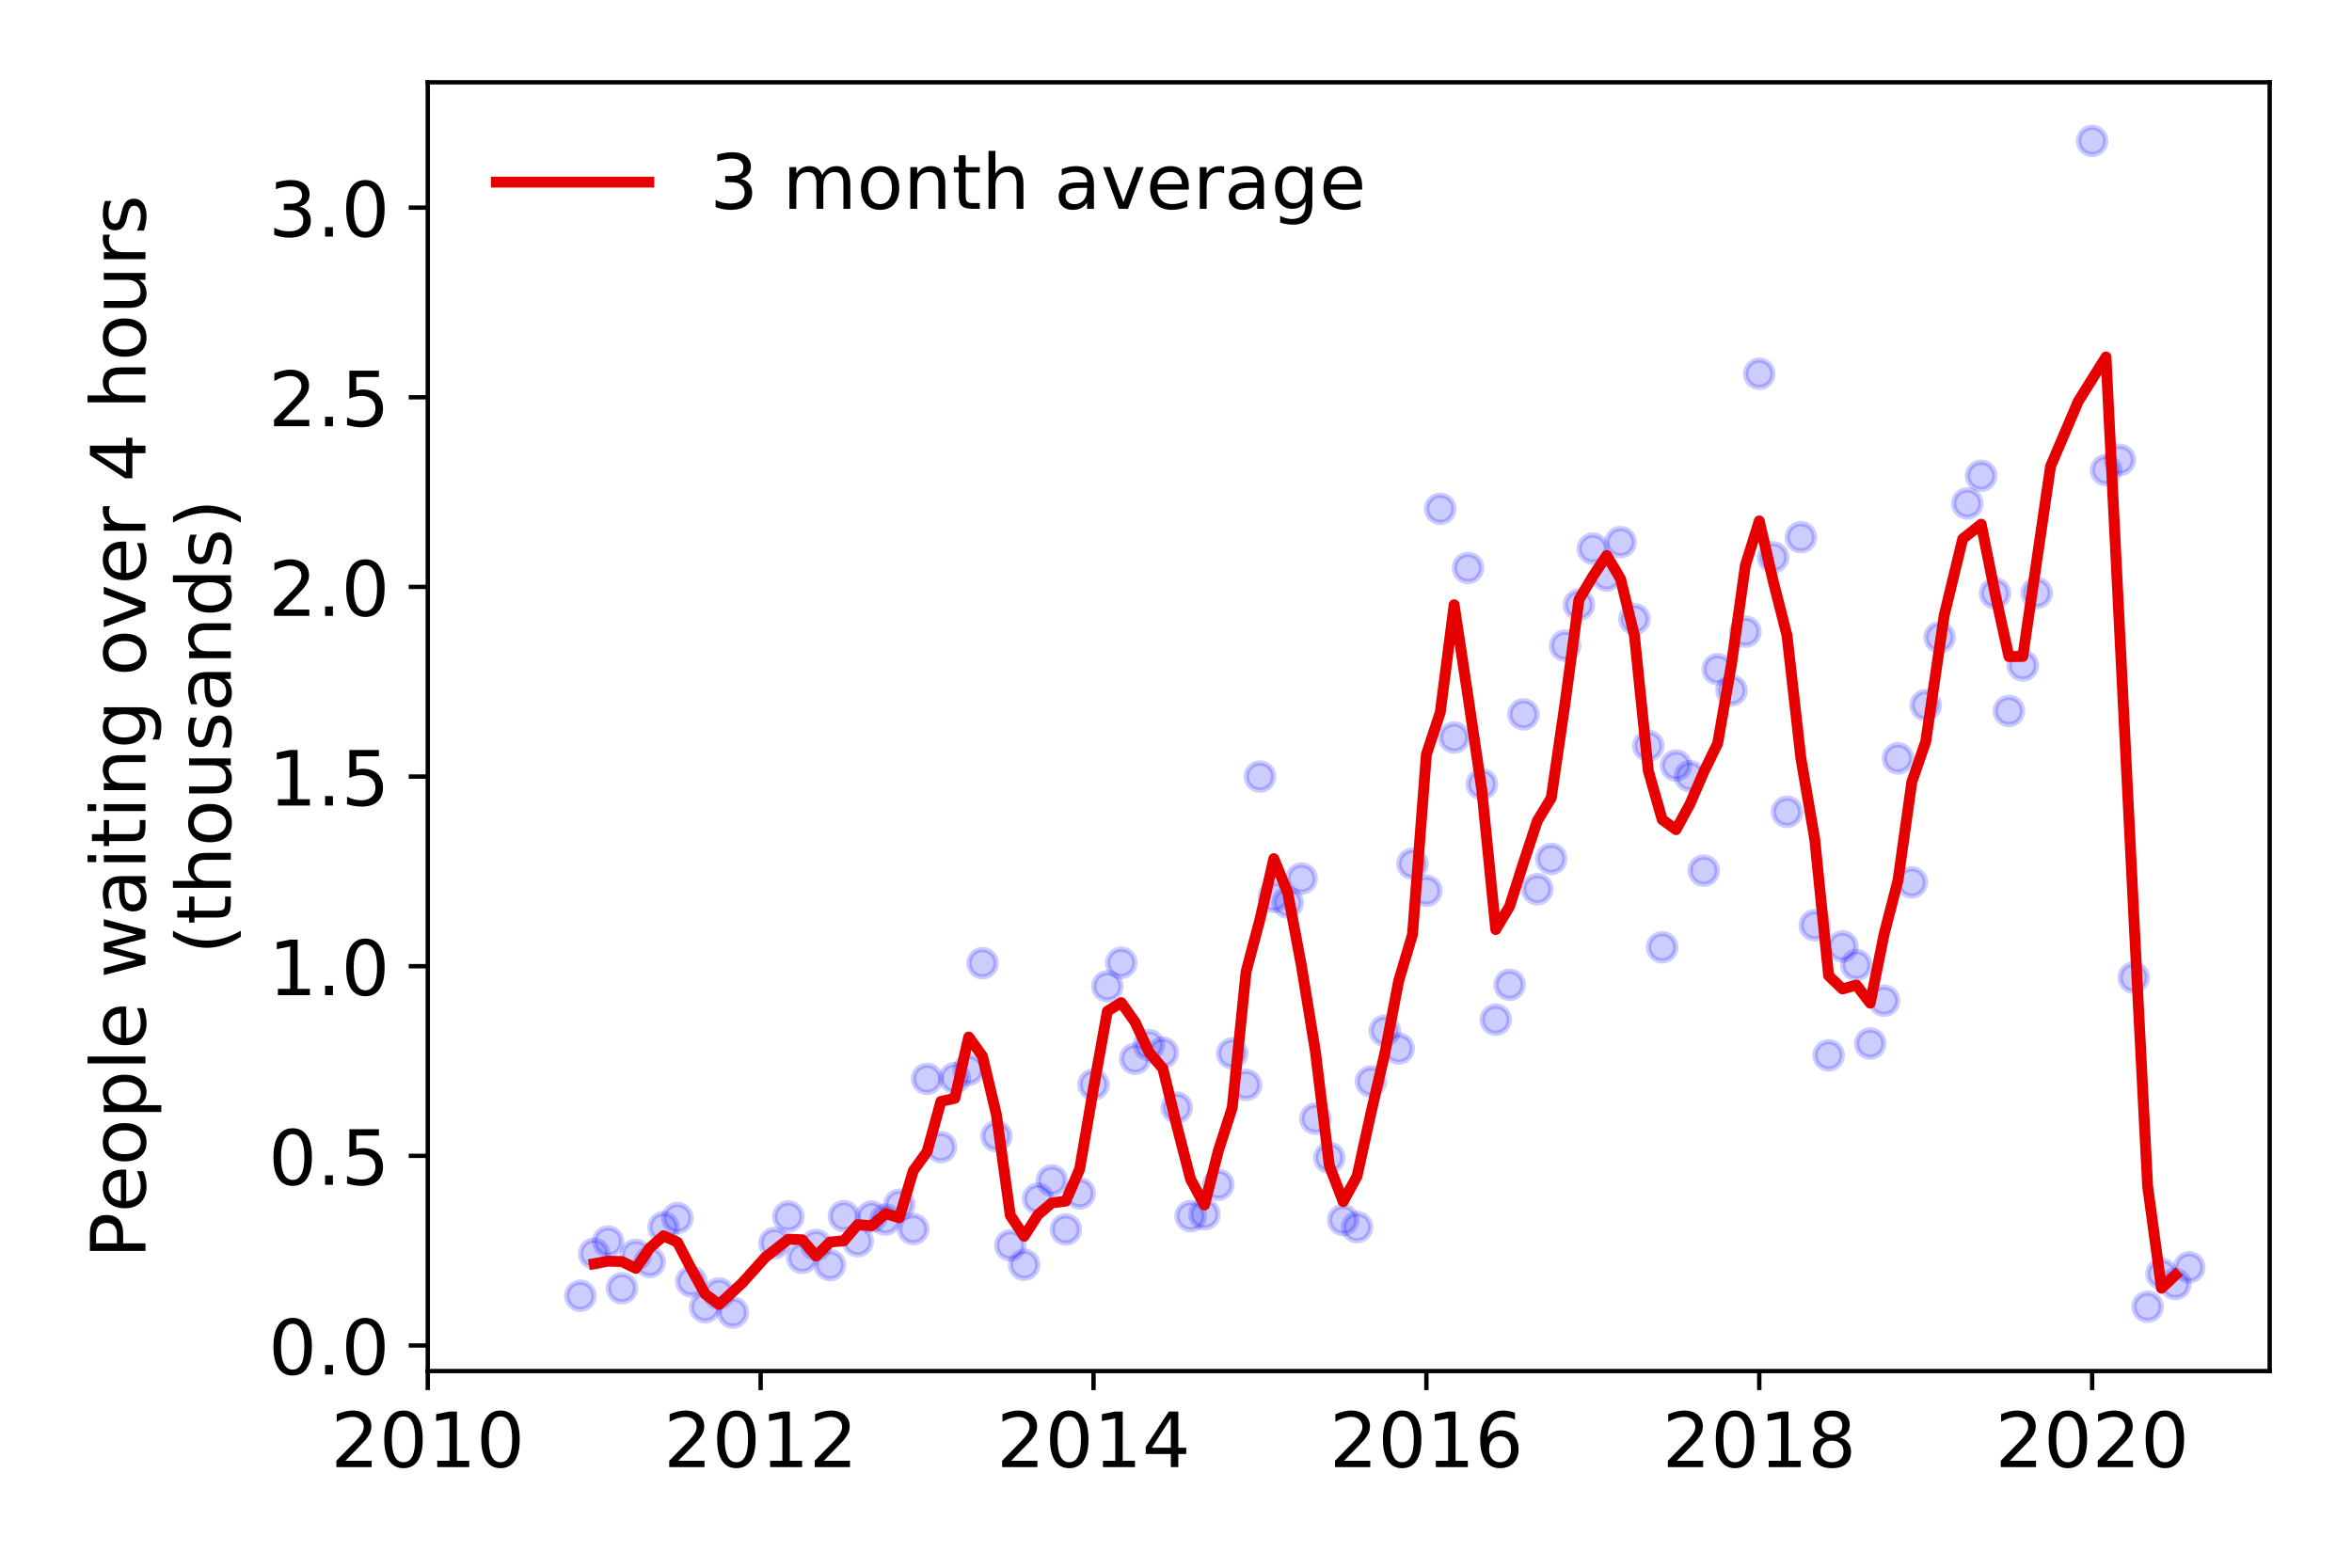 <?xml version="1.0" encoding="utf-8" standalone="no"?>
<!DOCTYPE svg PUBLIC "-//W3C//DTD SVG 1.1//EN"
  "http://www.w3.org/Graphics/SVG/1.1/DTD/svg11.dtd">
<!-- Created with matplotlib (https://matplotlib.org/) -->
<svg height="288pt" version="1.1" viewBox="0 0 432 288" width="432pt" xmlns="http://www.w3.org/2000/svg" xmlns:xlink="http://www.w3.org/1999/xlink">
 <defs>
  <style type="text/css">
*{stroke-linecap:butt;stroke-linejoin:round;}
  </style>
 </defs>
 <g id="figure_1">
  <g id="patch_1">
   <path d="M 0 288 
L 432 288 
L 432 0 
L 0 0 
z
" style="fill:#ffffff;"/>
  </g>
  <g id="axes_1">
   <g id="patch_2">
    <path d="M 78.57 251.88 
L 416.88 251.88 
L 416.88 15.12 
L 78.57 15.12 
z
" style="fill:#ffffff;"/>
   </g>
   <g id="matplotlib.axis_1">
    <g id="xtick_1">
     <g id="line2d_1">
      <defs>
       <path d="M 0 0 
L 0 3.5 
" id="m589cd96224" style="stroke:#000000;stroke-width:0.8;"/>
      </defs>
      <g>
       <use style="stroke:#000000;stroke-width:0.8;" x="78.57" xlink:href="#m589cd96224" y="251.88"/>
      </g>
     </g>
     <g id="text_1">
      <!-- 2010 -->
      <defs>
       <path d="M 19.188 8.297 
L 53.609 8.297 
L 53.609 0 
L 7.328 0 
L 7.328 8.297 
Q 12.938 14.109 22.625 23.891 
Q 32.328 33.688 34.812 36.531 
Q 39.547 41.844 41.422 45.531 
Q 43.312 49.219 43.312 52.781 
Q 43.312 58.594 39.234 62.25 
Q 35.156 65.922 28.609 65.922 
Q 23.969 65.922 18.812 64.312 
Q 13.672 62.703 7.812 59.422 
L 7.812 69.391 
Q 13.766 71.781 18.938 73 
Q 24.125 74.219 28.422 74.219 
Q 39.75 74.219 46.484 68.547 
Q 53.219 62.891 53.219 53.422 
Q 53.219 48.922 51.531 44.891 
Q 49.859 40.875 45.406 35.406 
Q 44.188 33.984 37.641 27.219 
Q 31.109 20.453 19.188 8.297 
z
" id="DejaVuSans-50"/>
       <path d="M 31.781 66.406 
Q 24.172 66.406 20.328 58.906 
Q 16.5 51.422 16.5 36.375 
Q 16.5 21.391 20.328 13.891 
Q 24.172 6.391 31.781 6.391 
Q 39.453 6.391 43.281 13.891 
Q 47.125 21.391 47.125 36.375 
Q 47.125 51.422 43.281 58.906 
Q 39.453 66.406 31.781 66.406 
z
M 31.781 74.219 
Q 44.047 74.219 50.516 64.516 
Q 56.984 54.828 56.984 36.375 
Q 56.984 17.969 50.516 8.266 
Q 44.047 -1.422 31.781 -1.422 
Q 19.531 -1.422 13.062 8.266 
Q 6.594 17.969 6.594 36.375 
Q 6.594 54.828 13.062 64.516 
Q 19.531 74.219 31.781 74.219 
z
" id="DejaVuSans-48"/>
       <path d="M 12.406 8.297 
L 28.516 8.297 
L 28.516 63.922 
L 10.984 60.406 
L 10.984 69.391 
L 28.422 72.906 
L 38.281 72.906 
L 38.281 8.297 
L 54.391 8.297 
L 54.391 0 
L 12.406 0 
z
" id="DejaVuSans-49"/>
      </defs>
      <g transform="translate(60.755 269.518)scale(0.14 -0.14)">
       <use xlink:href="#DejaVuSans-50"/>
       <use x="63.623" xlink:href="#DejaVuSans-48"/>
       <use x="127.246" xlink:href="#DejaVuSans-49"/>
       <use x="190.869" xlink:href="#DejaVuSans-48"/>
      </g>
     </g>
    </g>
    <g id="xtick_2">
     <g id="line2d_2">
      <g>
       <use style="stroke:#000000;stroke-width:0.8;" x="139.71" xlink:href="#m589cd96224" y="251.88"/>
      </g>
     </g>
     <g id="text_2">
      <!-- 2012 -->
      <g transform="translate(121.895 269.518)scale(0.14 -0.14)">
       <use xlink:href="#DejaVuSans-50"/>
       <use x="63.623" xlink:href="#DejaVuSans-48"/>
       <use x="127.246" xlink:href="#DejaVuSans-49"/>
       <use x="190.869" xlink:href="#DejaVuSans-50"/>
      </g>
     </g>
    </g>
    <g id="xtick_3">
     <g id="line2d_3">
      <g>
       <use style="stroke:#000000;stroke-width:0.8;" x="200.851" xlink:href="#m589cd96224" y="251.88"/>
      </g>
     </g>
     <g id="text_3">
      <!-- 2014 -->
      <defs>
       <path d="M 37.797 64.312 
L 12.891 25.391 
L 37.797 25.391 
z
M 35.203 72.906 
L 47.609 72.906 
L 47.609 25.391 
L 58.016 25.391 
L 58.016 17.188 
L 47.609 17.188 
L 47.609 0 
L 37.797 0 
L 37.797 17.188 
L 4.891 17.188 
L 4.891 26.703 
z
" id="DejaVuSans-52"/>
      </defs>
      <g transform="translate(183.036 269.518)scale(0.14 -0.14)">
       <use xlink:href="#DejaVuSans-50"/>
       <use x="63.623" xlink:href="#DejaVuSans-48"/>
       <use x="127.246" xlink:href="#DejaVuSans-49"/>
       <use x="190.869" xlink:href="#DejaVuSans-52"/>
      </g>
     </g>
    </g>
    <g id="xtick_4">
     <g id="line2d_4">
      <g>
       <use style="stroke:#000000;stroke-width:0.8;" x="261.991" xlink:href="#m589cd96224" y="251.88"/>
      </g>
     </g>
     <g id="text_4">
      <!-- 2016 -->
      <defs>
       <path d="M 33.016 40.375 
Q 26.375 40.375 22.484 35.828 
Q 18.609 31.297 18.609 23.391 
Q 18.609 15.531 22.484 10.953 
Q 26.375 6.391 33.016 6.391 
Q 39.656 6.391 43.531 10.953 
Q 47.406 15.531 47.406 23.391 
Q 47.406 31.297 43.531 35.828 
Q 39.656 40.375 33.016 40.375 
z
M 52.594 71.297 
L 52.594 62.312 
Q 48.875 64.062 45.094 64.984 
Q 41.312 65.922 37.594 65.922 
Q 27.828 65.922 22.672 59.328 
Q 17.531 52.734 16.797 39.406 
Q 19.672 43.656 24.016 45.922 
Q 28.375 48.188 33.594 48.188 
Q 44.578 48.188 50.953 41.516 
Q 57.328 34.859 57.328 23.391 
Q 57.328 12.156 50.688 5.359 
Q 44.047 -1.422 33.016 -1.422 
Q 20.359 -1.422 13.672 8.266 
Q 6.984 17.969 6.984 36.375 
Q 6.984 53.656 15.188 63.938 
Q 23.391 74.219 37.203 74.219 
Q 40.922 74.219 44.703 73.484 
Q 48.484 72.75 52.594 71.297 
z
" id="DejaVuSans-54"/>
      </defs>
      <g transform="translate(244.176 269.518)scale(0.14 -0.14)">
       <use xlink:href="#DejaVuSans-50"/>
       <use x="63.623" xlink:href="#DejaVuSans-48"/>
       <use x="127.246" xlink:href="#DejaVuSans-49"/>
       <use x="190.869" xlink:href="#DejaVuSans-54"/>
      </g>
     </g>
    </g>
    <g id="xtick_5">
     <g id="line2d_5">
      <g>
       <use style="stroke:#000000;stroke-width:0.8;" x="323.131" xlink:href="#m589cd96224" y="251.88"/>
      </g>
     </g>
     <g id="text_5">
      <!-- 2018 -->
      <defs>
       <path d="M 31.781 34.625 
Q 24.75 34.625 20.719 30.859 
Q 16.703 27.094 16.703 20.516 
Q 16.703 13.922 20.719 10.156 
Q 24.75 6.391 31.781 6.391 
Q 38.812 6.391 42.859 10.172 
Q 46.922 13.969 46.922 20.516 
Q 46.922 27.094 42.891 30.859 
Q 38.875 34.625 31.781 34.625 
z
M 21.922 38.812 
Q 15.578 40.375 12.031 44.719 
Q 8.5 49.078 8.5 55.328 
Q 8.5 64.062 14.719 69.141 
Q 20.953 74.219 31.781 74.219 
Q 42.672 74.219 48.875 69.141 
Q 55.078 64.062 55.078 55.328 
Q 55.078 49.078 51.531 44.719 
Q 48 40.375 41.703 38.812 
Q 48.828 37.156 52.797 32.312 
Q 56.781 27.484 56.781 20.516 
Q 56.781 9.906 50.312 4.234 
Q 43.844 -1.422 31.781 -1.422 
Q 19.734 -1.422 13.25 4.234 
Q 6.781 9.906 6.781 20.516 
Q 6.781 27.484 10.781 32.312 
Q 14.797 37.156 21.922 38.812 
z
M 18.312 54.391 
Q 18.312 48.734 21.844 45.562 
Q 25.391 42.391 31.781 42.391 
Q 38.141 42.391 41.719 45.562 
Q 45.312 48.734 45.312 54.391 
Q 45.312 60.062 41.719 63.234 
Q 38.141 66.406 31.781 66.406 
Q 25.391 66.406 21.844 63.234 
Q 18.312 60.062 18.312 54.391 
z
" id="DejaVuSans-56"/>
      </defs>
      <g transform="translate(305.316 269.518)scale(0.14 -0.14)">
       <use xlink:href="#DejaVuSans-50"/>
       <use x="63.623" xlink:href="#DejaVuSans-48"/>
       <use x="127.246" xlink:href="#DejaVuSans-49"/>
       <use x="190.869" xlink:href="#DejaVuSans-56"/>
      </g>
     </g>
    </g>
    <g id="xtick_6">
     <g id="line2d_6">
      <g>
       <use style="stroke:#000000;stroke-width:0.8;" x="384.272" xlink:href="#m589cd96224" y="251.88"/>
      </g>
     </g>
     <g id="text_6">
      <!-- 2020 -->
      <g transform="translate(366.457 269.518)scale(0.14 -0.14)">
       <use xlink:href="#DejaVuSans-50"/>
       <use x="63.623" xlink:href="#DejaVuSans-48"/>
       <use x="127.246" xlink:href="#DejaVuSans-50"/>
       <use x="190.869" xlink:href="#DejaVuSans-48"/>
      </g>
     </g>
    </g>
   </g>
   <g id="matplotlib.axis_2">
    <g id="ytick_1">
     <g id="line2d_7">
      <defs>
       <path d="M 0 0 
L -3.5 0 
" id="m622ad4f443" style="stroke:#000000;stroke-width:0.8;"/>
      </defs>
      <g>
       <use style="stroke:#000000;stroke-width:0.8;" x="78.57" xlink:href="#m622ad4f443" y="247.18"/>
      </g>
     </g>
     <g id="text_7">
      <!-- 0.0 -->
      <defs>
       <path d="M 10.688 12.406 
L 21 12.406 
L 21 0 
L 10.688 0 
z
" id="DejaVuSans-46"/>
      </defs>
      <g transform="translate(49.306 252.499)scale(0.14 -0.14)">
       <use xlink:href="#DejaVuSans-48"/>
       <use x="63.623" xlink:href="#DejaVuSans-46"/>
       <use x="95.41" xlink:href="#DejaVuSans-48"/>
      </g>
     </g>
    </g>
    <g id="ytick_2">
     <g id="line2d_8">
      <g>
       <use style="stroke:#000000;stroke-width:0.8;" x="78.57" xlink:href="#m622ad4f443" y="212.341"/>
      </g>
     </g>
     <g id="text_8">
      <!-- 0.5 -->
      <defs>
       <path d="M 10.797 72.906 
L 49.516 72.906 
L 49.516 64.594 
L 19.828 64.594 
L 19.828 46.734 
Q 21.969 47.469 24.109 47.828 
Q 26.266 48.188 28.422 48.188 
Q 40.625 48.188 47.75 41.5 
Q 54.891 34.812 54.891 23.391 
Q 54.891 11.625 47.562 5.094 
Q 40.234 -1.422 26.906 -1.422 
Q 22.312 -1.422 17.547 -0.641 
Q 12.797 0.141 7.719 1.703 
L 7.719 11.625 
Q 12.109 9.234 16.797 8.062 
Q 21.484 6.891 26.703 6.891 
Q 35.156 6.891 40.078 11.328 
Q 45.016 15.766 45.016 23.391 
Q 45.016 31 40.078 35.438 
Q 35.156 39.891 26.703 39.891 
Q 22.75 39.891 18.812 39.016 
Q 14.891 38.141 10.797 36.281 
z
" id="DejaVuSans-53"/>
      </defs>
      <g transform="translate(49.306 217.66)scale(0.14 -0.14)">
       <use xlink:href="#DejaVuSans-48"/>
       <use x="63.623" xlink:href="#DejaVuSans-46"/>
       <use x="95.41" xlink:href="#DejaVuSans-53"/>
      </g>
     </g>
    </g>
    <g id="ytick_3">
     <g id="line2d_9">
      <g>
       <use style="stroke:#000000;stroke-width:0.8;" x="78.57" xlink:href="#m622ad4f443" y="177.502"/>
      </g>
     </g>
     <g id="text_9">
      <!-- 1.0 -->
      <g transform="translate(49.306 182.821)scale(0.14 -0.14)">
       <use xlink:href="#DejaVuSans-49"/>
       <use x="63.623" xlink:href="#DejaVuSans-46"/>
       <use x="95.41" xlink:href="#DejaVuSans-48"/>
      </g>
     </g>
    </g>
    <g id="ytick_4">
     <g id="line2d_10">
      <g>
       <use style="stroke:#000000;stroke-width:0.8;" x="78.57" xlink:href="#m622ad4f443" y="142.663"/>
      </g>
     </g>
     <g id="text_10">
      <!-- 1.5 -->
      <g transform="translate(49.306 147.982)scale(0.14 -0.14)">
       <use xlink:href="#DejaVuSans-49"/>
       <use x="63.623" xlink:href="#DejaVuSans-46"/>
       <use x="95.41" xlink:href="#DejaVuSans-53"/>
      </g>
     </g>
    </g>
    <g id="ytick_5">
     <g id="line2d_11">
      <g>
       <use style="stroke:#000000;stroke-width:0.8;" x="78.57" xlink:href="#m622ad4f443" y="107.824"/>
      </g>
     </g>
     <g id="text_11">
      <!-- 2.0 -->
      <g transform="translate(49.306 113.142)scale(0.14 -0.14)">
       <use xlink:href="#DejaVuSans-50"/>
       <use x="63.623" xlink:href="#DejaVuSans-46"/>
       <use x="95.41" xlink:href="#DejaVuSans-48"/>
      </g>
     </g>
    </g>
    <g id="ytick_6">
     <g id="line2d_12">
      <g>
       <use style="stroke:#000000;stroke-width:0.8;" x="78.57" xlink:href="#m622ad4f443" y="72.984"/>
      </g>
     </g>
     <g id="text_12">
      <!-- 2.5 -->
      <g transform="translate(49.306 78.303)scale(0.14 -0.14)">
       <use xlink:href="#DejaVuSans-50"/>
       <use x="63.623" xlink:href="#DejaVuSans-46"/>
       <use x="95.41" xlink:href="#DejaVuSans-53"/>
      </g>
     </g>
    </g>
    <g id="ytick_7">
     <g id="line2d_13">
      <g>
       <use style="stroke:#000000;stroke-width:0.8;" x="78.57" xlink:href="#m622ad4f443" y="38.145"/>
      </g>
     </g>
     <g id="text_13">
      <!-- 3.0 -->
      <defs>
       <path d="M 40.578 39.312 
Q 47.656 37.797 51.625 33 
Q 55.609 28.219 55.609 21.188 
Q 55.609 10.406 48.188 4.484 
Q 40.766 -1.422 27.094 -1.422 
Q 22.516 -1.422 17.656 -0.516 
Q 12.797 0.391 7.625 2.203 
L 7.625 11.719 
Q 11.719 9.328 16.594 8.109 
Q 21.484 6.891 26.812 6.891 
Q 36.078 6.891 40.938 10.547 
Q 45.797 14.203 45.797 21.188 
Q 45.797 27.641 41.281 31.266 
Q 36.766 34.906 28.719 34.906 
L 20.219 34.906 
L 20.219 43.016 
L 29.109 43.016 
Q 36.375 43.016 40.234 45.922 
Q 44.094 48.828 44.094 54.297 
Q 44.094 59.906 40.109 62.906 
Q 36.141 65.922 28.719 65.922 
Q 24.656 65.922 20.016 65.031 
Q 15.375 64.156 9.812 62.312 
L 9.812 71.094 
Q 15.438 72.656 20.344 73.438 
Q 25.25 74.219 29.594 74.219 
Q 40.828 74.219 47.359 69.109 
Q 53.906 64.016 53.906 55.328 
Q 53.906 49.266 50.438 45.094 
Q 46.969 40.922 40.578 39.312 
z
" id="DejaVuSans-51"/>
      </defs>
      <g transform="translate(49.306 43.464)scale(0.14 -0.14)">
       <use xlink:href="#DejaVuSans-51"/>
       <use x="63.623" xlink:href="#DejaVuSans-46"/>
       <use x="95.41" xlink:href="#DejaVuSans-48"/>
      </g>
     </g>
    </g>
    <g id="text_14">
     <!-- People waiting over 4 hours -->
     <defs>
      <path d="M 19.672 64.797 
L 19.672 37.406 
L 32.078 37.406 
Q 38.969 37.406 42.719 40.969 
Q 46.484 44.531 46.484 51.125 
Q 46.484 57.672 42.719 61.234 
Q 38.969 64.797 32.078 64.797 
z
M 9.812 72.906 
L 32.078 72.906 
Q 44.344 72.906 50.609 67.359 
Q 56.891 61.812 56.891 51.125 
Q 56.891 40.328 50.609 34.812 
Q 44.344 29.297 32.078 29.297 
L 19.672 29.297 
L 19.672 0 
L 9.812 0 
z
" id="DejaVuSans-80"/>
      <path d="M 56.203 29.594 
L 56.203 25.203 
L 14.891 25.203 
Q 15.484 15.922 20.484 11.062 
Q 25.484 6.203 34.422 6.203 
Q 39.594 6.203 44.453 7.469 
Q 49.312 8.734 54.109 11.281 
L 54.109 2.781 
Q 49.266 0.734 44.188 -0.344 
Q 39.109 -1.422 33.891 -1.422 
Q 20.797 -1.422 13.156 6.188 
Q 5.516 13.812 5.516 26.812 
Q 5.516 40.234 12.766 48.109 
Q 20.016 56 32.328 56 
Q 43.359 56 49.781 48.891 
Q 56.203 41.797 56.203 29.594 
z
M 47.219 32.234 
Q 47.125 39.594 43.094 43.984 
Q 39.062 48.391 32.422 48.391 
Q 24.906 48.391 20.391 44.141 
Q 15.875 39.891 15.188 32.172 
z
" id="DejaVuSans-101"/>
      <path d="M 30.609 48.391 
Q 23.391 48.391 19.188 42.75 
Q 14.984 37.109 14.984 27.297 
Q 14.984 17.484 19.156 11.844 
Q 23.344 6.203 30.609 6.203 
Q 37.797 6.203 41.984 11.859 
Q 46.188 17.531 46.188 27.297 
Q 46.188 37.016 41.984 42.703 
Q 37.797 48.391 30.609 48.391 
z
M 30.609 56 
Q 42.328 56 49.016 48.375 
Q 55.719 40.766 55.719 27.297 
Q 55.719 13.875 49.016 6.219 
Q 42.328 -1.422 30.609 -1.422 
Q 18.844 -1.422 12.172 6.219 
Q 5.516 13.875 5.516 27.297 
Q 5.516 40.766 12.172 48.375 
Q 18.844 56 30.609 56 
z
" id="DejaVuSans-111"/>
      <path d="M 18.109 8.203 
L 18.109 -20.797 
L 9.078 -20.797 
L 9.078 54.688 
L 18.109 54.688 
L 18.109 46.391 
Q 20.953 51.266 25.266 53.625 
Q 29.594 56 35.594 56 
Q 45.562 56 51.781 48.094 
Q 58.016 40.188 58.016 27.297 
Q 58.016 14.406 51.781 6.484 
Q 45.562 -1.422 35.594 -1.422 
Q 29.594 -1.422 25.266 0.953 
Q 20.953 3.328 18.109 8.203 
z
M 48.688 27.297 
Q 48.688 37.203 44.609 42.844 
Q 40.531 48.484 33.406 48.484 
Q 26.266 48.484 22.188 42.844 
Q 18.109 37.203 18.109 27.297 
Q 18.109 17.391 22.188 11.75 
Q 26.266 6.109 33.406 6.109 
Q 40.531 6.109 44.609 11.75 
Q 48.688 17.391 48.688 27.297 
z
" id="DejaVuSans-112"/>
      <path d="M 9.422 75.984 
L 18.406 75.984 
L 18.406 0 
L 9.422 0 
z
" id="DejaVuSans-108"/>
      <path id="DejaVuSans-32"/>
      <path d="M 4.203 54.688 
L 13.188 54.688 
L 24.422 12.016 
L 35.594 54.688 
L 46.188 54.688 
L 57.422 12.016 
L 68.609 54.688 
L 77.594 54.688 
L 63.281 0 
L 52.688 0 
L 40.922 44.828 
L 29.109 0 
L 18.5 0 
z
" id="DejaVuSans-119"/>
      <path d="M 34.281 27.484 
Q 23.391 27.484 19.188 25 
Q 14.984 22.516 14.984 16.5 
Q 14.984 11.719 18.141 8.906 
Q 21.297 6.109 26.703 6.109 
Q 34.188 6.109 38.703 11.406 
Q 43.219 16.703 43.219 25.484 
L 43.219 27.484 
z
M 52.203 31.203 
L 52.203 0 
L 43.219 0 
L 43.219 8.297 
Q 40.141 3.328 35.547 0.953 
Q 30.953 -1.422 24.312 -1.422 
Q 15.922 -1.422 10.953 3.297 
Q 6 8.016 6 15.922 
Q 6 25.141 12.172 29.828 
Q 18.359 34.516 30.609 34.516 
L 43.219 34.516 
L 43.219 35.406 
Q 43.219 41.609 39.141 45 
Q 35.062 48.391 27.688 48.391 
Q 23 48.391 18.547 47.266 
Q 14.109 46.141 10.016 43.891 
L 10.016 52.203 
Q 14.938 54.109 19.578 55.047 
Q 24.219 56 28.609 56 
Q 40.484 56 46.344 49.844 
Q 52.203 43.703 52.203 31.203 
z
" id="DejaVuSans-97"/>
      <path d="M 9.422 54.688 
L 18.406 54.688 
L 18.406 0 
L 9.422 0 
z
M 9.422 75.984 
L 18.406 75.984 
L 18.406 64.594 
L 9.422 64.594 
z
" id="DejaVuSans-105"/>
      <path d="M 18.312 70.219 
L 18.312 54.688 
L 36.812 54.688 
L 36.812 47.703 
L 18.312 47.703 
L 18.312 18.016 
Q 18.312 11.328 20.141 9.422 
Q 21.969 7.516 27.594 7.516 
L 36.812 7.516 
L 36.812 0 
L 27.594 0 
Q 17.188 0 13.234 3.875 
Q 9.281 7.766 9.281 18.016 
L 9.281 47.703 
L 2.688 47.703 
L 2.688 54.688 
L 9.281 54.688 
L 9.281 70.219 
z
" id="DejaVuSans-116"/>
      <path d="M 54.891 33.016 
L 54.891 0 
L 45.906 0 
L 45.906 32.719 
Q 45.906 40.484 42.875 44.328 
Q 39.844 48.188 33.797 48.188 
Q 26.516 48.188 22.312 43.547 
Q 18.109 38.922 18.109 30.906 
L 18.109 0 
L 9.078 0 
L 9.078 54.688 
L 18.109 54.688 
L 18.109 46.188 
Q 21.344 51.125 25.703 53.562 
Q 30.078 56 35.797 56 
Q 45.219 56 50.047 50.172 
Q 54.891 44.344 54.891 33.016 
z
" id="DejaVuSans-110"/>
      <path d="M 45.406 27.984 
Q 45.406 37.75 41.375 43.109 
Q 37.359 48.484 30.078 48.484 
Q 22.859 48.484 18.828 43.109 
Q 14.797 37.75 14.797 27.984 
Q 14.797 18.266 18.828 12.891 
Q 22.859 7.516 30.078 7.516 
Q 37.359 7.516 41.375 12.891 
Q 45.406 18.266 45.406 27.984 
z
M 54.391 6.781 
Q 54.391 -7.172 48.188 -13.984 
Q 42 -20.797 29.203 -20.797 
Q 24.469 -20.797 20.266 -20.094 
Q 16.062 -19.391 12.109 -17.922 
L 12.109 -9.188 
Q 16.062 -11.328 19.922 -12.344 
Q 23.781 -13.375 27.781 -13.375 
Q 36.625 -13.375 41.016 -8.766 
Q 45.406 -4.156 45.406 5.172 
L 45.406 9.625 
Q 42.625 4.781 38.281 2.391 
Q 33.938 0 27.875 0 
Q 17.828 0 11.672 7.656 
Q 5.516 15.328 5.516 27.984 
Q 5.516 40.672 11.672 48.328 
Q 17.828 56 27.875 56 
Q 33.938 56 38.281 53.609 
Q 42.625 51.219 45.406 46.391 
L 45.406 54.688 
L 54.391 54.688 
z
" id="DejaVuSans-103"/>
      <path d="M 2.984 54.688 
L 12.5 54.688 
L 29.594 8.797 
L 46.688 54.688 
L 56.203 54.688 
L 35.688 0 
L 23.484 0 
z
" id="DejaVuSans-118"/>
      <path d="M 41.109 46.297 
Q 39.594 47.172 37.812 47.578 
Q 36.031 48 33.891 48 
Q 26.266 48 22.188 43.047 
Q 18.109 38.094 18.109 28.812 
L 18.109 0 
L 9.078 0 
L 9.078 54.688 
L 18.109 54.688 
L 18.109 46.188 
Q 20.953 51.172 25.484 53.578 
Q 30.031 56 36.531 56 
Q 37.453 56 38.578 55.875 
Q 39.703 55.766 41.062 55.516 
z
" id="DejaVuSans-114"/>
      <path d="M 54.891 33.016 
L 54.891 0 
L 45.906 0 
L 45.906 32.719 
Q 45.906 40.484 42.875 44.328 
Q 39.844 48.188 33.797 48.188 
Q 26.516 48.188 22.312 43.547 
Q 18.109 38.922 18.109 30.906 
L 18.109 0 
L 9.078 0 
L 9.078 75.984 
L 18.109 75.984 
L 18.109 46.188 
Q 21.344 51.125 25.703 53.562 
Q 30.078 56 35.797 56 
Q 45.219 56 50.047 50.172 
Q 54.891 44.344 54.891 33.016 
z
" id="DejaVuSans-104"/>
      <path d="M 8.5 21.578 
L 8.5 54.688 
L 17.484 54.688 
L 17.484 21.922 
Q 17.484 14.156 20.5 10.266 
Q 23.531 6.391 29.594 6.391 
Q 36.859 6.391 41.078 11.031 
Q 45.312 15.672 45.312 23.688 
L 45.312 54.688 
L 54.297 54.688 
L 54.297 0 
L 45.312 0 
L 45.312 8.406 
Q 42.047 3.422 37.719 1 
Q 33.406 -1.422 27.688 -1.422 
Q 18.266 -1.422 13.375 4.438 
Q 8.5 10.297 8.5 21.578 
z
M 31.109 56 
z
" id="DejaVuSans-117"/>
      <path d="M 44.281 53.078 
L 44.281 44.578 
Q 40.484 46.531 36.375 47.5 
Q 32.281 48.484 27.875 48.484 
Q 21.188 48.484 17.844 46.438 
Q 14.5 44.391 14.5 40.281 
Q 14.5 37.156 16.891 35.375 
Q 19.281 33.594 26.516 31.984 
L 29.594 31.297 
Q 39.156 29.25 43.188 25.516 
Q 47.219 21.781 47.219 15.094 
Q 47.219 7.469 41.188 3.016 
Q 35.156 -1.422 24.609 -1.422 
Q 20.219 -1.422 15.453 -0.562 
Q 10.688 0.297 5.422 2 
L 5.422 11.281 
Q 10.406 8.688 15.234 7.391 
Q 20.062 6.109 24.812 6.109 
Q 31.156 6.109 34.562 8.281 
Q 37.984 10.453 37.984 14.406 
Q 37.984 18.062 35.516 20.016 
Q 33.062 21.969 24.703 23.781 
L 21.578 24.516 
Q 13.234 26.266 9.516 29.906 
Q 5.812 33.547 5.812 39.891 
Q 5.812 47.609 11.281 51.797 
Q 16.75 56 26.812 56 
Q 31.781 56 36.172 55.266 
Q 40.578 54.547 44.281 53.078 
z
" id="DejaVuSans-115"/>
     </defs>
     <g transform="translate(26.717 231.175)rotate(-90)scale(0.14 -0.14)">
      <use xlink:href="#DejaVuSans-80"/>
      <use x="60.256" xlink:href="#DejaVuSans-101"/>
      <use x="121.779" xlink:href="#DejaVuSans-111"/>
      <use x="182.961" xlink:href="#DejaVuSans-112"/>
      <use x="246.438" xlink:href="#DejaVuSans-108"/>
      <use x="274.221" xlink:href="#DejaVuSans-101"/>
      <use x="335.744" xlink:href="#DejaVuSans-32"/>
      <use x="367.531" xlink:href="#DejaVuSans-119"/>
      <use x="449.318" xlink:href="#DejaVuSans-97"/>
      <use x="510.598" xlink:href="#DejaVuSans-105"/>
      <use x="538.381" xlink:href="#DejaVuSans-116"/>
      <use x="577.59" xlink:href="#DejaVuSans-105"/>
      <use x="605.373" xlink:href="#DejaVuSans-110"/>
      <use x="668.752" xlink:href="#DejaVuSans-103"/>
      <use x="732.229" xlink:href="#DejaVuSans-32"/>
      <use x="764.016" xlink:href="#DejaVuSans-111"/>
      <use x="825.197" xlink:href="#DejaVuSans-118"/>
      <use x="884.377" xlink:href="#DejaVuSans-101"/>
      <use x="945.9" xlink:href="#DejaVuSans-114"/>
      <use x="987.014" xlink:href="#DejaVuSans-32"/>
      <use x="1018.801" xlink:href="#DejaVuSans-52"/>
      <use x="1082.424" xlink:href="#DejaVuSans-32"/>
      <use x="1114.211" xlink:href="#DejaVuSans-104"/>
      <use x="1177.59" xlink:href="#DejaVuSans-111"/>
      <use x="1238.771" xlink:href="#DejaVuSans-117"/>
      <use x="1302.15" xlink:href="#DejaVuSans-114"/>
      <use x="1343.264" xlink:href="#DejaVuSans-115"/>
     </g>
     <!-- (thousands) -->
     <defs>
      <path d="M 31 75.875 
Q 24.469 64.656 21.281 53.656 
Q 18.109 42.672 18.109 31.391 
Q 18.109 20.125 21.312 9.062 
Q 24.516 -2 31 -13.188 
L 23.188 -13.188 
Q 15.875 -1.703 12.234 9.375 
Q 8.594 20.453 8.594 31.391 
Q 8.594 42.281 12.203 53.312 
Q 15.828 64.359 23.188 75.875 
z
" id="DejaVuSans-40"/>
      <path d="M 45.406 46.391 
L 45.406 75.984 
L 54.391 75.984 
L 54.391 0 
L 45.406 0 
L 45.406 8.203 
Q 42.578 3.328 38.25 0.953 
Q 33.938 -1.422 27.875 -1.422 
Q 17.969 -1.422 11.734 6.484 
Q 5.516 14.406 5.516 27.297 
Q 5.516 40.188 11.734 48.094 
Q 17.969 56 27.875 56 
Q 33.938 56 38.25 53.625 
Q 42.578 51.266 45.406 46.391 
z
M 14.797 27.297 
Q 14.797 17.391 18.875 11.75 
Q 22.953 6.109 30.078 6.109 
Q 37.203 6.109 41.297 11.75 
Q 45.406 17.391 45.406 27.297 
Q 45.406 37.203 41.297 42.844 
Q 37.203 48.484 30.078 48.484 
Q 22.953 48.484 18.875 42.844 
Q 14.797 37.203 14.797 27.297 
z
" id="DejaVuSans-100"/>
      <path d="M 8.016 75.875 
L 15.828 75.875 
Q 23.141 64.359 26.781 53.312 
Q 30.422 42.281 30.422 31.391 
Q 30.422 20.453 26.781 9.375 
Q 23.141 -1.703 15.828 -13.188 
L 8.016 -13.188 
Q 14.5 -2 17.703 9.062 
Q 20.906 20.125 20.906 31.391 
Q 20.906 42.672 17.703 53.656 
Q 14.5 64.656 8.016 75.875 
z
" id="DejaVuSans-41"/>
     </defs>
     <g transform="translate(42.394 175.325)rotate(-90)scale(0.14 -0.14)">
      <use xlink:href="#DejaVuSans-40"/>
      <use x="39.014" xlink:href="#DejaVuSans-116"/>
      <use x="78.223" xlink:href="#DejaVuSans-104"/>
      <use x="141.602" xlink:href="#DejaVuSans-111"/>
      <use x="202.783" xlink:href="#DejaVuSans-117"/>
      <use x="266.162" xlink:href="#DejaVuSans-115"/>
      <use x="318.262" xlink:href="#DejaVuSans-97"/>
      <use x="379.541" xlink:href="#DejaVuSans-110"/>
      <use x="442.92" xlink:href="#DejaVuSans-100"/>
      <use x="506.396" xlink:href="#DejaVuSans-115"/>
      <use x="558.496" xlink:href="#DejaVuSans-41"/>
     </g>
    </g>
   </g>
   <g id="line2d_14">
    <defs>
     <path d="M 0 2.5 
C 0.663 2.5 1.299 2.237 1.768 1.768 
C 2.237 1.299 2.5 0.663 2.5 0 
C 2.5 -0.663 2.237 -1.299 1.768 -1.768 
C 1.299 -2.237 0.663 -2.5 0 -2.5 
C -0.663 -2.5 -1.299 -2.237 -1.768 -1.768 
C -2.237 -1.299 -2.5 -0.663 -2.5 0 
C -2.5 0.663 -2.237 1.299 -1.768 1.768 
C -1.299 2.237 -0.663 2.5 0 2.5 
z
" id="m454523d1fd" style="stroke:#0000ff;stroke-opacity:0.2;"/>
    </defs>
    <g clip-path="url(#p37bf281f47)">
     <use style="fill:#0000ff;fill-opacity:0.2;stroke:#0000ff;stroke-opacity:0.2;" x="402.104" xlink:href="#m454523d1fd" y="232.826"/>
     <use style="fill:#0000ff;fill-opacity:0.2;stroke:#0000ff;stroke-opacity:0.2;" x="399.557" xlink:href="#m454523d1fd" y="235.892"/>
     <use style="fill:#0000ff;fill-opacity:0.2;stroke:#0000ff;stroke-opacity:0.2;" x="397.009" xlink:href="#m454523d1fd" y="234.011"/>
     <use style="fill:#0000ff;fill-opacity:0.2;stroke:#0000ff;stroke-opacity:0.2;" x="394.462" xlink:href="#m454523d1fd" y="240.073"/>
     <use style="fill:#0000ff;fill-opacity:0.2;stroke:#0000ff;stroke-opacity:0.2;" x="391.914" xlink:href="#m454523d1fd" y="179.592"/>
     <use style="fill:#0000ff;fill-opacity:0.2;stroke:#0000ff;stroke-opacity:0.2;" x="389.367" xlink:href="#m454523d1fd" y="84.481"/>
     <use style="fill:#0000ff;fill-opacity:0.2;stroke:#0000ff;stroke-opacity:0.2;" x="386.819" xlink:href="#m454523d1fd" y="86.363"/>
     <use style="fill:#0000ff;fill-opacity:0.2;stroke:#0000ff;stroke-opacity:0.2;" x="384.272" xlink:href="#m454523d1fd" y="25.882"/>
     <use style="fill:#0000ff;fill-opacity:0.2;stroke:#0000ff;stroke-opacity:0.2;" x="374.082" xlink:href="#m454523d1fd" y="108.938"/>
     <use style="fill:#0000ff;fill-opacity:0.2;stroke:#0000ff;stroke-opacity:0.2;" x="371.534" xlink:href="#m454523d1fd" y="122.247"/>
     <use style="fill:#0000ff;fill-opacity:0.2;stroke:#0000ff;stroke-opacity:0.2;" x="368.987" xlink:href="#m454523d1fd" y="130.608"/>
     <use style="fill:#0000ff;fill-opacity:0.2;stroke:#0000ff;stroke-opacity:0.2;" x="366.439" xlink:href="#m454523d1fd" y="109.008"/>
     <use style="fill:#0000ff;fill-opacity:0.2;stroke:#0000ff;stroke-opacity:0.2;" x="363.892" xlink:href="#m454523d1fd" y="87.408"/>
     <use style="fill:#0000ff;fill-opacity:0.2;stroke:#0000ff;stroke-opacity:0.2;" x="361.344" xlink:href="#m454523d1fd" y="92.494"/>
     <use style="fill:#0000ff;fill-opacity:0.2;stroke:#0000ff;stroke-opacity:0.2;" x="356.249" xlink:href="#m454523d1fd" y="117.091"/>
     <use style="fill:#0000ff;fill-opacity:0.2;stroke:#0000ff;stroke-opacity:0.2;" x="353.702" xlink:href="#m454523d1fd" y="129.563"/>
     <use style="fill:#0000ff;fill-opacity:0.2;stroke:#0000ff;stroke-opacity:0.2;" x="351.154" xlink:href="#m454523d1fd" y="162.103"/>
     <use style="fill:#0000ff;fill-opacity:0.2;stroke:#0000ff;stroke-opacity:0.2;" x="348.607" xlink:href="#m454523d1fd" y="139.318"/>
     <use style="fill:#0000ff;fill-opacity:0.2;stroke:#0000ff;stroke-opacity:0.2;" x="346.059" xlink:href="#m454523d1fd" y="183.843"/>
     <use style="fill:#0000ff;fill-opacity:0.2;stroke:#0000ff;stroke-opacity:0.2;" x="343.512" xlink:href="#m454523d1fd" y="191.716"/>
     <use style="fill:#0000ff;fill-opacity:0.2;stroke:#0000ff;stroke-opacity:0.2;" x="340.964" xlink:href="#m454523d1fd" y="177.293"/>
     <use style="fill:#0000ff;fill-opacity:0.2;stroke:#0000ff;stroke-opacity:0.2;" x="338.417" xlink:href="#m454523d1fd" y="173.879"/>
     <use style="fill:#0000ff;fill-opacity:0.2;stroke:#0000ff;stroke-opacity:0.2;" x="335.869" xlink:href="#m454523d1fd" y="193.876"/>
     <use style="fill:#0000ff;fill-opacity:0.2;stroke:#0000ff;stroke-opacity:0.2;" x="333.322" xlink:href="#m454523d1fd" y="169.977"/>
     <use style="fill:#0000ff;fill-opacity:0.2;stroke:#0000ff;stroke-opacity:0.2;" x="330.774" xlink:href="#m454523d1fd" y="98.696"/>
     <use style="fill:#0000ff;fill-opacity:0.2;stroke:#0000ff;stroke-opacity:0.2;" x="328.226" xlink:href="#m454523d1fd" y="149.143"/>
     <use style="fill:#0000ff;fill-opacity:0.2;stroke:#0000ff;stroke-opacity:0.2;" x="325.679" xlink:href="#m454523d1fd" y="102.389"/>
     <use style="fill:#0000ff;fill-opacity:0.2;stroke:#0000ff;stroke-opacity:0.2;" x="323.131" xlink:href="#m454523d1fd" y="68.664"/>
     <use style="fill:#0000ff;fill-opacity:0.2;stroke:#0000ff;stroke-opacity:0.2;" x="320.584" xlink:href="#m454523d1fd" y="116.046"/>
     <use style="fill:#0000ff;fill-opacity:0.2;stroke:#0000ff;stroke-opacity:0.2;" x="318.036" xlink:href="#m454523d1fd" y="126.846"/>
     <use style="fill:#0000ff;fill-opacity:0.2;stroke:#0000ff;stroke-opacity:0.2;" x="315.489" xlink:href="#m454523d1fd" y="122.944"/>
     <use style="fill:#0000ff;fill-opacity:0.2;stroke:#0000ff;stroke-opacity:0.2;" x="312.941" xlink:href="#m454523d1fd" y="159.943"/>
     <use style="fill:#0000ff;fill-opacity:0.2;stroke:#0000ff;stroke-opacity:0.2;" x="310.394" xlink:href="#m454523d1fd" y="142.593"/>
     <use style="fill:#0000ff;fill-opacity:0.2;stroke:#0000ff;stroke-opacity:0.2;" x="307.846" xlink:href="#m454523d1fd" y="140.642"/>
     <use style="fill:#0000ff;fill-opacity:0.2;stroke:#0000ff;stroke-opacity:0.2;" x="305.299" xlink:href="#m454523d1fd" y="174.018"/>
     <use style="fill:#0000ff;fill-opacity:0.2;stroke:#0000ff;stroke-opacity:0.2;" x="302.751" xlink:href="#m454523d1fd" y="137.019"/>
     <use style="fill:#0000ff;fill-opacity:0.2;stroke:#0000ff;stroke-opacity:0.2;" x="300.204" xlink:href="#m454523d1fd" y="113.746"/>
     <use style="fill:#0000ff;fill-opacity:0.2;stroke:#0000ff;stroke-opacity:0.2;" x="297.656" xlink:href="#m454523d1fd" y="99.601"/>
     <use style="fill:#0000ff;fill-opacity:0.2;stroke:#0000ff;stroke-opacity:0.2;" x="295.109" xlink:href="#m454523d1fd" y="105.733"/>
     <use style="fill:#0000ff;fill-opacity:0.2;stroke:#0000ff;stroke-opacity:0.2;" x="292.561" xlink:href="#m454523d1fd" y="100.786"/>
     <use style="fill:#0000ff;fill-opacity:0.2;stroke:#0000ff;stroke-opacity:0.2;" x="290.014" xlink:href="#m454523d1fd" y="111.098"/>
     <use style="fill:#0000ff;fill-opacity:0.2;stroke:#0000ff;stroke-opacity:0.2;" x="287.466" xlink:href="#m454523d1fd" y="118.624"/>
     <use style="fill:#0000ff;fill-opacity:0.2;stroke:#0000ff;stroke-opacity:0.2;" x="284.919" xlink:href="#m454523d1fd" y="157.783"/>
     <use style="fill:#0000ff;fill-opacity:0.2;stroke:#0000ff;stroke-opacity:0.2;" x="282.371" xlink:href="#m454523d1fd" y="163.357"/>
     <use style="fill:#0000ff;fill-opacity:0.2;stroke:#0000ff;stroke-opacity:0.2;" x="279.824" xlink:href="#m454523d1fd" y="131.235"/>
     <use style="fill:#0000ff;fill-opacity:0.2;stroke:#0000ff;stroke-opacity:0.2;" x="277.276" xlink:href="#m454523d1fd" y="180.916"/>
     <use style="fill:#0000ff;fill-opacity:0.2;stroke:#0000ff;stroke-opacity:0.2;" x="274.729" xlink:href="#m454523d1fd" y="187.327"/>
     <use style="fill:#0000ff;fill-opacity:0.2;stroke:#0000ff;stroke-opacity:0.2;" x="272.181" xlink:href="#m454523d1fd" y="144.056"/>
     <use style="fill:#0000ff;fill-opacity:0.2;stroke:#0000ff;stroke-opacity:0.2;" x="269.634" xlink:href="#m454523d1fd" y="104.34"/>
     <use style="fill:#0000ff;fill-opacity:0.2;stroke:#0000ff;stroke-opacity:0.2;" x="267.086" xlink:href="#m454523d1fd" y="135.486"/>
     <use style="fill:#0000ff;fill-opacity:0.2;stroke:#0000ff;stroke-opacity:0.2;" x="264.539" xlink:href="#m454523d1fd" y="93.47"/>
     <use style="fill:#0000ff;fill-opacity:0.2;stroke:#0000ff;stroke-opacity:0.2;" x="261.991" xlink:href="#m454523d1fd" y="163.636"/>
     <use style="fill:#0000ff;fill-opacity:0.2;stroke:#0000ff;stroke-opacity:0.2;" x="259.444" xlink:href="#m454523d1fd" y="158.689"/>
     <use style="fill:#0000ff;fill-opacity:0.2;stroke:#0000ff;stroke-opacity:0.2;" x="256.896" xlink:href="#m454523d1fd" y="192.622"/>
     <use style="fill:#0000ff;fill-opacity:0.2;stroke:#0000ff;stroke-opacity:0.2;" x="254.349" xlink:href="#m454523d1fd" y="189.347"/>
     <use style="fill:#0000ff;fill-opacity:0.2;stroke:#0000ff;stroke-opacity:0.2;" x="251.801" xlink:href="#m454523d1fd" y="198.684"/>
     <use style="fill:#0000ff;fill-opacity:0.2;stroke:#0000ff;stroke-opacity:0.2;" x="249.254" xlink:href="#m454523d1fd" y="225.441"/>
     <use style="fill:#0000ff;fill-opacity:0.2;stroke:#0000ff;stroke-opacity:0.2;" x="246.706" xlink:href="#m454523d1fd" y="224.117"/>
     <use style="fill:#0000ff;fill-opacity:0.2;stroke:#0000ff;stroke-opacity:0.2;" x="244.158" xlink:href="#m454523d1fd" y="212.689"/>
     <use style="fill:#0000ff;fill-opacity:0.2;stroke:#0000ff;stroke-opacity:0.2;" x="241.611" xlink:href="#m454523d1fd" y="205.513"/>
     <use style="fill:#0000ff;fill-opacity:0.2;stroke:#0000ff;stroke-opacity:0.2;" x="239.063" xlink:href="#m454523d1fd" y="161.406"/>
     <use style="fill:#0000ff;fill-opacity:0.2;stroke:#0000ff;stroke-opacity:0.2;" x="236.516" xlink:href="#m454523d1fd" y="165.796"/>
     <use style="fill:#0000ff;fill-opacity:0.2;stroke:#0000ff;stroke-opacity:0.2;" x="233.968" xlink:href="#m454523d1fd" y="164.751"/>
     <use style="fill:#0000ff;fill-opacity:0.2;stroke:#0000ff;stroke-opacity:0.2;" x="231.421" xlink:href="#m454523d1fd" y="142.663"/>
     <use style="fill:#0000ff;fill-opacity:0.2;stroke:#0000ff;stroke-opacity:0.2;" x="228.873" xlink:href="#m454523d1fd" y="199.311"/>
     <use style="fill:#0000ff;fill-opacity:0.2;stroke:#0000ff;stroke-opacity:0.2;" x="226.326" xlink:href="#m454523d1fd" y="193.528"/>
     <use style="fill:#0000ff;fill-opacity:0.2;stroke:#0000ff;stroke-opacity:0.2;" x="223.778" xlink:href="#m454523d1fd" y="217.637"/>
     <use style="fill:#0000ff;fill-opacity:0.2;stroke:#0000ff;stroke-opacity:0.2;" x="221.231" xlink:href="#m454523d1fd" y="223.071"/>
     <use style="fill:#0000ff;fill-opacity:0.2;stroke:#0000ff;stroke-opacity:0.2;" x="218.683" xlink:href="#m454523d1fd" y="223.42"/>
     <use style="fill:#0000ff;fill-opacity:0.2;stroke:#0000ff;stroke-opacity:0.2;" x="216.136" xlink:href="#m454523d1fd" y="203.492"/>
     <use style="fill:#0000ff;fill-opacity:0.2;stroke:#0000ff;stroke-opacity:0.2;" x="213.588" xlink:href="#m454523d1fd" y="193.389"/>
     <use style="fill:#0000ff;fill-opacity:0.2;stroke:#0000ff;stroke-opacity:0.2;" x="211.041" xlink:href="#m454523d1fd" y="191.995"/>
     <use style="fill:#0000ff;fill-opacity:0.2;stroke:#0000ff;stroke-opacity:0.2;" x="208.493" xlink:href="#m454523d1fd" y="194.503"/>
     <use style="fill:#0000ff;fill-opacity:0.2;stroke:#0000ff;stroke-opacity:0.2;" x="205.946" xlink:href="#m454523d1fd" y="176.875"/>
     <use style="fill:#0000ff;fill-opacity:0.2;stroke:#0000ff;stroke-opacity:0.2;" x="203.398" xlink:href="#m454523d1fd" y="181.195"/>
     <use style="fill:#0000ff;fill-opacity:0.2;stroke:#0000ff;stroke-opacity:0.2;" x="200.851" xlink:href="#m454523d1fd" y="199.242"/>
     <use style="fill:#0000ff;fill-opacity:0.2;stroke:#0000ff;stroke-opacity:0.2;" x="198.303" xlink:href="#m454523d1fd" y="219.239"/>
     <use style="fill:#0000ff;fill-opacity:0.2;stroke:#0000ff;stroke-opacity:0.2;" x="195.756" xlink:href="#m454523d1fd" y="225.859"/>
     <use style="fill:#0000ff;fill-opacity:0.2;stroke:#0000ff;stroke-opacity:0.2;" x="193.208" xlink:href="#m454523d1fd" y="216.87"/>
     <use style="fill:#0000ff;fill-opacity:0.2;stroke:#0000ff;stroke-opacity:0.2;" x="190.661" xlink:href="#m454523d1fd" y="220.215"/>
     <use style="fill:#0000ff;fill-opacity:0.2;stroke:#0000ff;stroke-opacity:0.2;" x="188.113" xlink:href="#m454523d1fd" y="232.339"/>
     <use style="fill:#0000ff;fill-opacity:0.2;stroke:#0000ff;stroke-opacity:0.2;" x="185.566" xlink:href="#m454523d1fd" y="228.785"/>
     <use style="fill:#0000ff;fill-opacity:0.2;stroke:#0000ff;stroke-opacity:0.2;" x="183.018" xlink:href="#m454523d1fd" y="208.718"/>
     <use style="fill:#0000ff;fill-opacity:0.2;stroke:#0000ff;stroke-opacity:0.2;" x="180.471" xlink:href="#m454523d1fd" y="176.944"/>
     <use style="fill:#0000ff;fill-opacity:0.2;stroke:#0000ff;stroke-opacity:0.2;" x="177.923" xlink:href="#m454523d1fd" y="196.524"/>
     <use style="fill:#0000ff;fill-opacity:0.2;stroke:#0000ff;stroke-opacity:0.2;" x="175.376" xlink:href="#m454523d1fd" y="198.057"/>
     <use style="fill:#0000ff;fill-opacity:0.2;stroke:#0000ff;stroke-opacity:0.2;" x="172.828" xlink:href="#m454523d1fd" y="210.738"/>
     <use style="fill:#0000ff;fill-opacity:0.2;stroke:#0000ff;stroke-opacity:0.2;" x="170.281" xlink:href="#m454523d1fd" y="198.196"/>
     <use style="fill:#0000ff;fill-opacity:0.2;stroke:#0000ff;stroke-opacity:0.2;" x="167.733" xlink:href="#m454523d1fd" y="225.789"/>
     <use style="fill:#0000ff;fill-opacity:0.2;stroke:#0000ff;stroke-opacity:0.2;" x="165.186" xlink:href="#m454523d1fd" y="221.33"/>
     <use style="fill:#0000ff;fill-opacity:0.2;stroke:#0000ff;stroke-opacity:0.2;" x="162.638" xlink:href="#m454523d1fd" y="224.047"/>
     <use style="fill:#0000ff;fill-opacity:0.2;stroke:#0000ff;stroke-opacity:0.2;" x="160.09" xlink:href="#m454523d1fd" y="223.49"/>
     <use style="fill:#0000ff;fill-opacity:0.2;stroke:#0000ff;stroke-opacity:0.2;" x="157.543" xlink:href="#m454523d1fd" y="228.019"/>
     <use style="fill:#0000ff;fill-opacity:0.2;stroke:#0000ff;stroke-opacity:0.2;" x="154.995" xlink:href="#m454523d1fd" y="223.42"/>
     <use style="fill:#0000ff;fill-opacity:0.2;stroke:#0000ff;stroke-opacity:0.2;" x="152.448" xlink:href="#m454523d1fd" y="232.408"/>
     <use style="fill:#0000ff;fill-opacity:0.2;stroke:#0000ff;stroke-opacity:0.2;" x="149.9" xlink:href="#m454523d1fd" y="228.715"/>
     <use style="fill:#0000ff;fill-opacity:0.2;stroke:#0000ff;stroke-opacity:0.2;" x="147.353" xlink:href="#m454523d1fd" y="231.085"/>
     <use style="fill:#0000ff;fill-opacity:0.2;stroke:#0000ff;stroke-opacity:0.2;" x="144.805" xlink:href="#m454523d1fd" y="223.49"/>
     <use style="fill:#0000ff;fill-opacity:0.2;stroke:#0000ff;stroke-opacity:0.2;" x="142.258" xlink:href="#m454523d1fd" y="228.367"/>
     <use style="fill:#0000ff;fill-opacity:0.2;stroke:#0000ff;stroke-opacity:0.2;" x="134.615" xlink:href="#m454523d1fd" y="241.118"/>
     <use style="fill:#0000ff;fill-opacity:0.2;stroke:#0000ff;stroke-opacity:0.2;" x="132.068" xlink:href="#m454523d1fd" y="237.634"/>
     <use style="fill:#0000ff;fill-opacity:0.2;stroke:#0000ff;stroke-opacity:0.2;" x="129.52" xlink:href="#m454523d1fd" y="240.143"/>
     <use style="fill:#0000ff;fill-opacity:0.2;stroke:#0000ff;stroke-opacity:0.2;" x="126.973" xlink:href="#m454523d1fd" y="235.405"/>
     <use style="fill:#0000ff;fill-opacity:0.2;stroke:#0000ff;stroke-opacity:0.2;" x="124.425" xlink:href="#m454523d1fd" y="223.768"/>
     <use style="fill:#0000ff;fill-opacity:0.2;stroke:#0000ff;stroke-opacity:0.2;" x="121.878" xlink:href="#m454523d1fd" y="225.441"/>
     <use style="fill:#0000ff;fill-opacity:0.2;stroke:#0000ff;stroke-opacity:0.2;" x="119.33" xlink:href="#m454523d1fd" y="231.851"/>
     <use style="fill:#0000ff;fill-opacity:0.2;stroke:#0000ff;stroke-opacity:0.2;" x="116.783" xlink:href="#m454523d1fd" y="230.527"/>
     <use style="fill:#0000ff;fill-opacity:0.2;stroke:#0000ff;stroke-opacity:0.2;" x="114.235" xlink:href="#m454523d1fd" y="236.659"/>
     <use style="fill:#0000ff;fill-opacity:0.2;stroke:#0000ff;stroke-opacity:0.2;" x="111.688" xlink:href="#m454523d1fd" y="228.088"/>
     <use style="fill:#0000ff;fill-opacity:0.2;stroke:#0000ff;stroke-opacity:0.2;" x="109.14" xlink:href="#m454523d1fd" y="230.318"/>
     <use style="fill:#0000ff;fill-opacity:0.2;stroke:#0000ff;stroke-opacity:0.2;" x="106.593" xlink:href="#m454523d1fd" y="238.052"/>
    </g>
   </g>
   <g id="line2d_15">
    <path clip-path="url(#p37bf281f47)" d="M 399.557 234.243 
L 397.009 236.659 
L 394.462 217.892 
L 391.914 168.049 
L 389.367 116.812 
L 386.819 65.575 
L 381.724 73.728 
L 376.629 85.689 
L 371.534 120.598 
L 368.987 120.621 
L 366.439 109.008 
L 363.892 96.303 
L 360.495 98.998 
L 357.098 113.049 
L 353.702 136.252 
L 351.154 143.661 
L 348.607 161.755 
L 346.059 171.626 
L 343.512 184.284 
L 340.964 180.963 
L 338.417 181.683 
L 335.869 179.244 
L 333.322 154.183 
L 330.774 139.272 
L 328.226 116.742 
L 325.679 106.732 
L 323.131 95.7 
L 320.584 103.852 
L 318.036 121.945 
L 315.489 136.577 
L 312.941 141.827 
L 310.394 147.726 
L 307.846 152.418 
L 305.299 150.56 
L 302.751 141.594 
L 300.204 116.789 
L 297.656 106.36 
L 295.109 102.04 
L 292.561 105.873 
L 290.014 110.169 
L 287.466 129.168 
L 284.919 146.588 
L 282.371 150.792 
L 279.824 158.503 
L 277.276 166.493 
L 274.729 170.766 
L 272.181 145.241 
L 269.634 127.961 
L 267.086 111.098 
L 264.539 130.864 
L 261.991 138.598 
L 259.444 171.649 
L 256.896 180.219 
L 254.349 193.551 
L 251.801 204.491 
L 249.254 216.08 
L 246.706 220.749 
L 244.158 214.106 
L 241.611 193.203 
L 239.063 177.572 
L 236.516 163.984 
L 233.968 157.736 
L 231.421 168.908 
L 228.873 178.501 
L 226.326 203.492 
L 223.778 211.412 
L 221.231 221.376 
L 218.683 216.661 
L 216.136 206.767 
L 213.588 196.292 
L 211.041 193.296 
L 208.493 187.791 
L 205.946 184.191 
L 203.398 185.77 
L 200.851 199.892 
L 198.303 214.78 
L 195.756 220.656 
L 193.208 220.981 
L 190.661 223.141 
L 188.113 227.113 
L 185.566 223.281 
L 183.018 204.816 
L 180.471 194.062 
L 177.923 190.508 
L 175.376 201.773 
L 172.828 202.331 
L 170.281 211.575 
L 167.733 215.105 
L 165.186 223.722 
L 162.638 222.955 
L 160.09 225.185 
L 157.543 224.976 
L 154.995 227.949 
L 152.448 228.181 
L 149.9 230.736 
L 147.353 227.763 
L 144.805 227.647 
L 140.56 230.992 
L 136.314 235.706 
L 132.068 239.632 
L 129.52 237.727 
L 126.973 233.105 
L 124.425 228.204 
L 121.878 227.02 
L 119.33 229.273 
L 116.783 233.012 
L 114.235 231.758 
L 111.688 231.688 
L 109.14 232.153 
" style="fill:none;stroke:#e60000;stroke-linecap:square;stroke-width:2;"/>
   </g>
   <g id="patch_3">
    <path d="M 78.57 251.88 
L 78.57 15.12 
" style="fill:none;stroke:#000000;stroke-linecap:square;stroke-linejoin:miter;stroke-width:0.8;"/>
   </g>
   <g id="patch_4">
    <path d="M 416.88 251.88 
L 416.88 15.12 
" style="fill:none;stroke:#000000;stroke-linecap:square;stroke-linejoin:miter;stroke-width:0.8;"/>
   </g>
   <g id="patch_5">
    <path d="M 78.57 251.88 
L 416.88 251.88 
" style="fill:none;stroke:#000000;stroke-linecap:square;stroke-linejoin:miter;stroke-width:0.8;"/>
   </g>
   <g id="patch_6">
    <path d="M 78.57 15.12 
L 416.88 15.12 
" style="fill:none;stroke:#000000;stroke-linecap:square;stroke-linejoin:miter;stroke-width:0.8;"/>
   </g>
   <g id="legend_1">
    <g id="line2d_16">
     <path d="M 91.17 33.458 
L 119.17 33.458 
" style="fill:none;stroke:#e60000;stroke-linecap:square;stroke-width:2;"/>
    </g>
    <g id="line2d_17"/>
    <g id="text_15">
     <!-- 3 month average -->
     <defs>
      <path d="M 52 44.188 
Q 55.375 50.25 60.062 53.125 
Q 64.75 56 71.094 56 
Q 79.641 56 84.281 50.016 
Q 88.922 44.047 88.922 33.016 
L 88.922 0 
L 79.891 0 
L 79.891 32.719 
Q 79.891 40.578 77.094 44.375 
Q 74.312 48.188 68.609 48.188 
Q 61.625 48.188 57.562 43.547 
Q 53.516 38.922 53.516 30.906 
L 53.516 0 
L 44.484 0 
L 44.484 32.719 
Q 44.484 40.625 41.703 44.406 
Q 38.922 48.188 33.109 48.188 
Q 26.219 48.188 22.156 43.531 
Q 18.109 38.875 18.109 30.906 
L 18.109 0 
L 9.078 0 
L 9.078 54.688 
L 18.109 54.688 
L 18.109 46.188 
Q 21.188 51.219 25.484 53.609 
Q 29.781 56 35.688 56 
Q 41.656 56 45.828 52.969 
Q 50 49.953 52 44.188 
z
" id="DejaVuSans-109"/>
     </defs>
     <g transform="translate(130.37 38.358)scale(0.14 -0.14)">
      <use xlink:href="#DejaVuSans-51"/>
      <use x="63.623" xlink:href="#DejaVuSans-32"/>
      <use x="95.41" xlink:href="#DejaVuSans-109"/>
      <use x="192.822" xlink:href="#DejaVuSans-111"/>
      <use x="254.004" xlink:href="#DejaVuSans-110"/>
      <use x="317.383" xlink:href="#DejaVuSans-116"/>
      <use x="356.592" xlink:href="#DejaVuSans-104"/>
      <use x="419.971" xlink:href="#DejaVuSans-32"/>
      <use x="451.758" xlink:href="#DejaVuSans-97"/>
      <use x="513.037" xlink:href="#DejaVuSans-118"/>
      <use x="572.217" xlink:href="#DejaVuSans-101"/>
      <use x="633.74" xlink:href="#DejaVuSans-114"/>
      <use x="674.854" xlink:href="#DejaVuSans-97"/>
      <use x="736.133" xlink:href="#DejaVuSans-103"/>
      <use x="799.609" xlink:href="#DejaVuSans-101"/>
     </g>
    </g>
   </g>
  </g>
 </g>
 <defs>
  <clipPath id="p37bf281f47">
   <rect height="236.76" width="338.31" x="78.57" y="15.12"/>
  </clipPath>
 </defs>
</svg>
